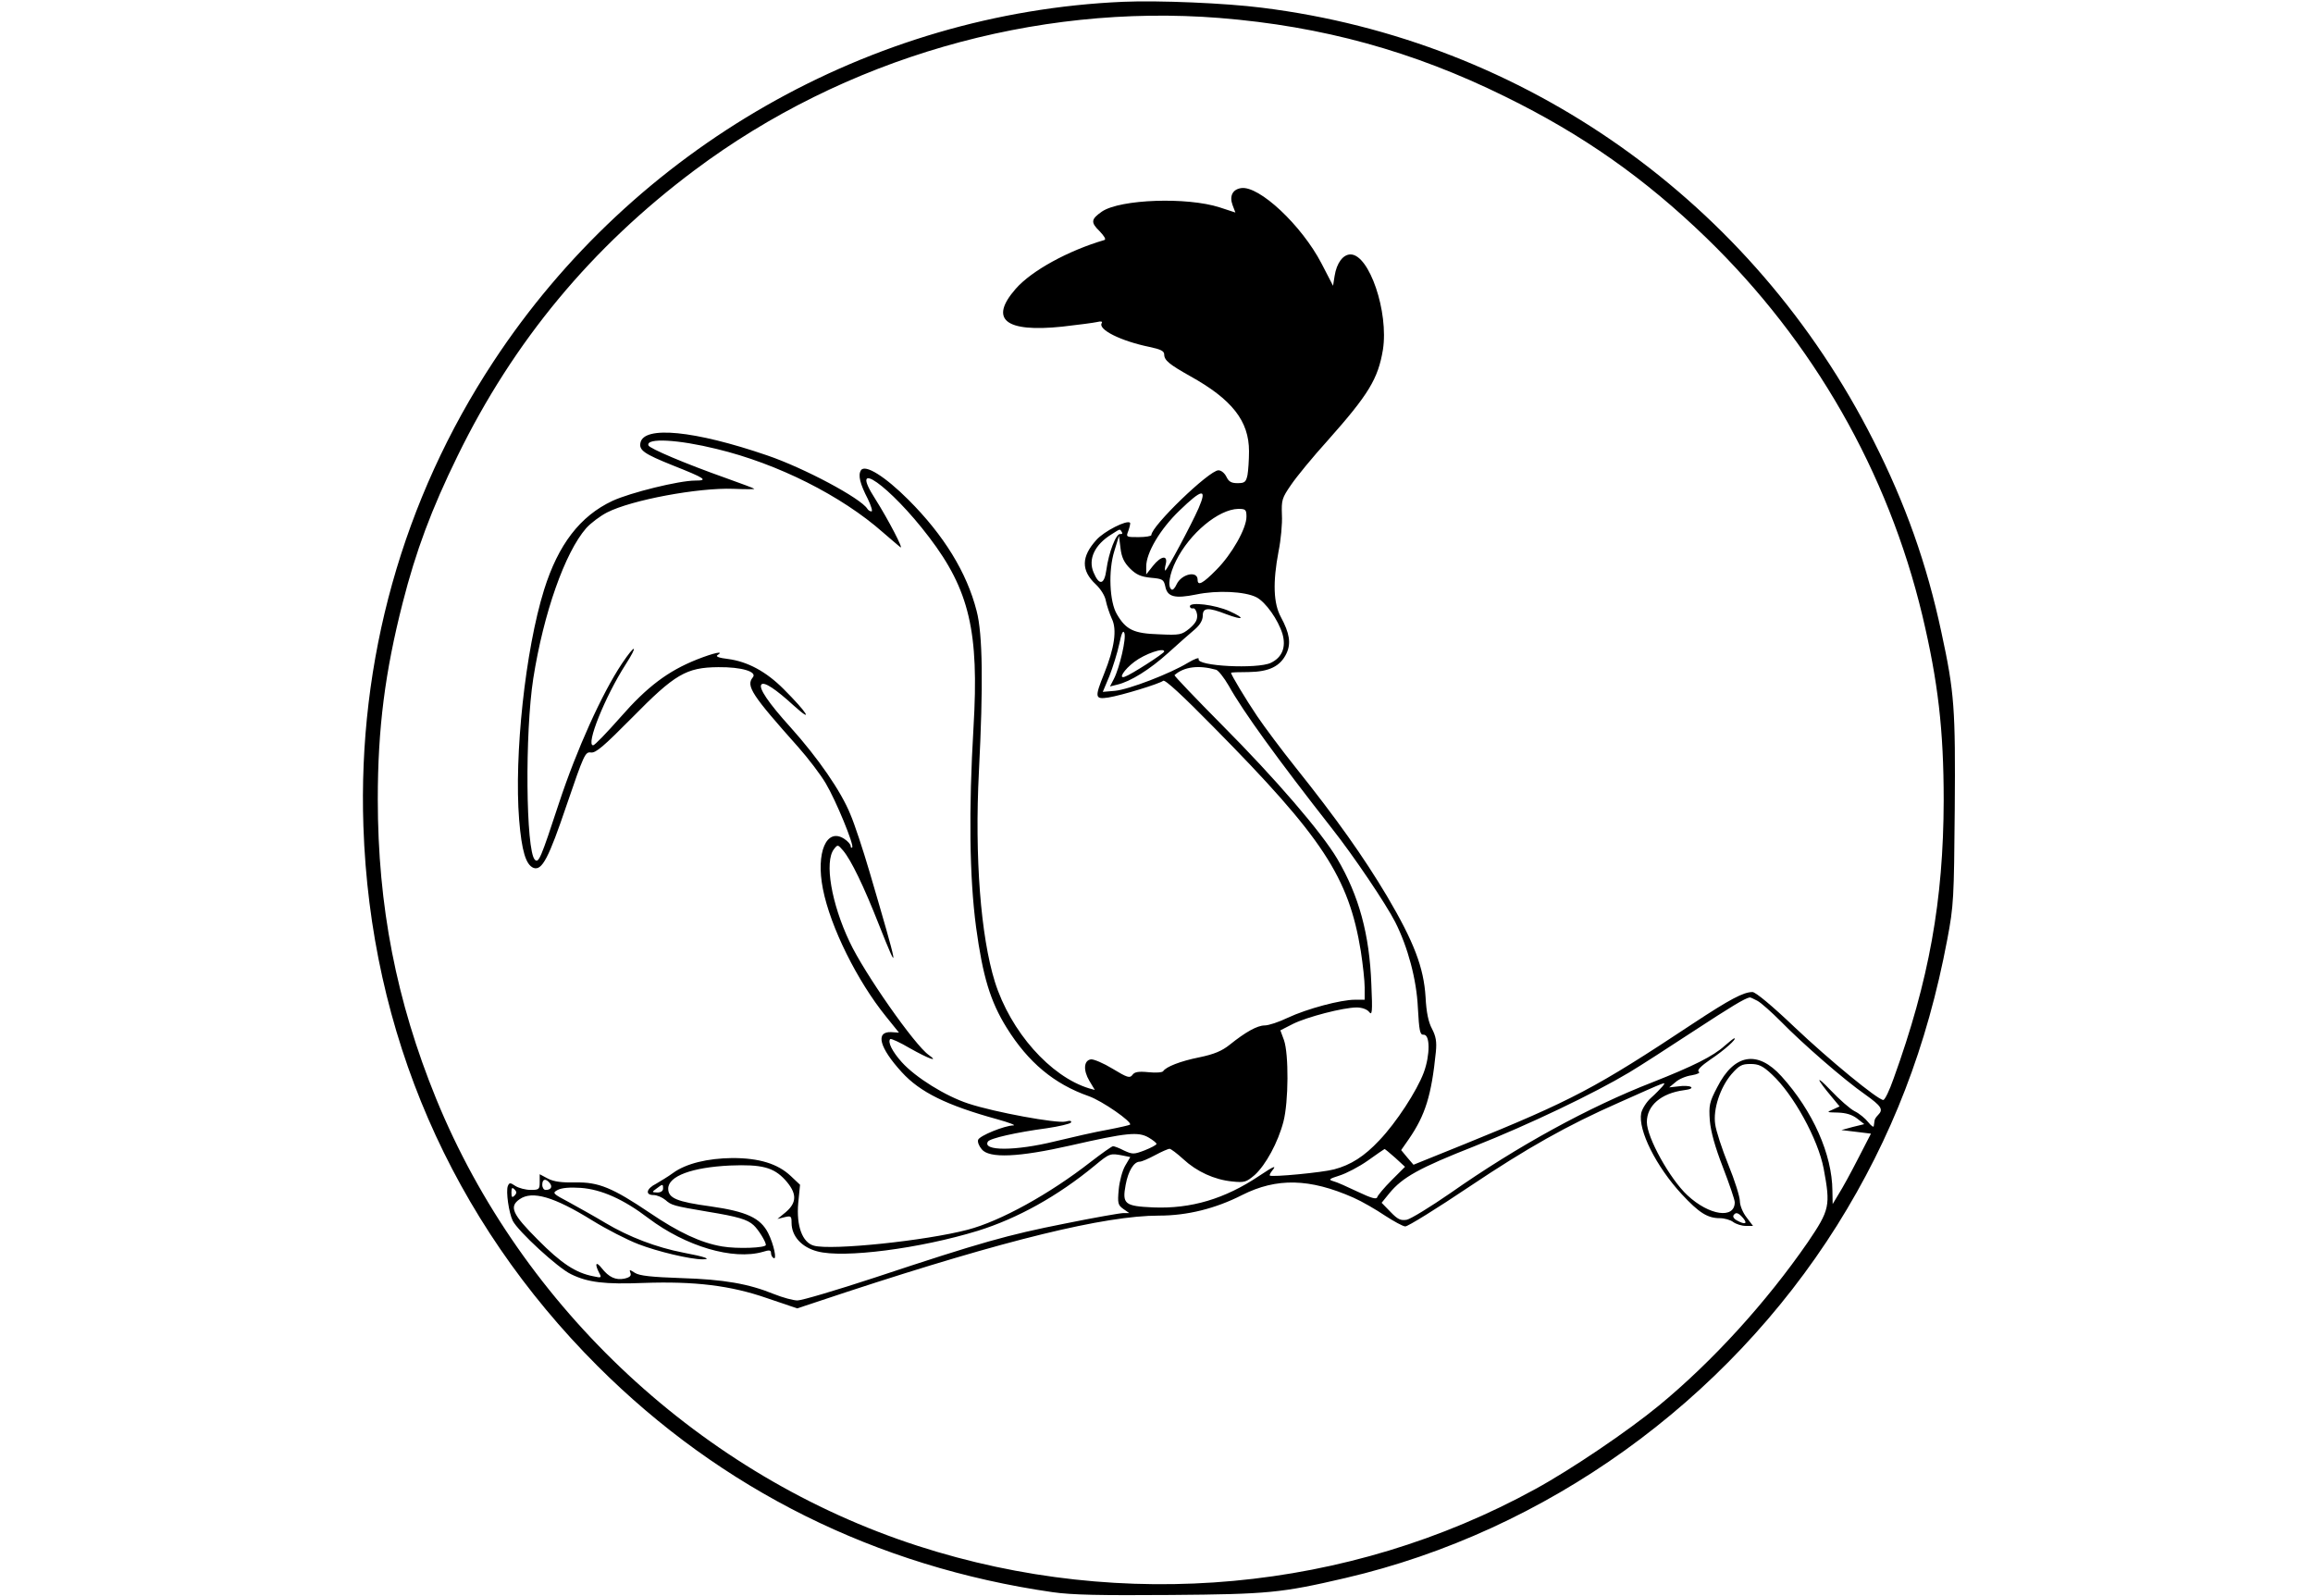 <?xml version="1.0" standalone="no"?>
<!DOCTYPE svg PUBLIC "-//W3C//DTD SVG 20010904//EN"
 "http://www.w3.org/TR/2001/REC-SVG-20010904/DTD/svg10.dtd">
<svg version="1.0" xmlns="http://www.w3.org/2000/svg"
 width="900pt" height="621pt" viewBox="0 0 900 621"
 preserveAspectRatio="xMidYMid meet">

<g transform="translate(0,621) scale(0.1,-0.1)"
fill="#000000" stroke="none">
<path d="M4370 6203 c-984 -43 -1903 -568 -2450 -1400 -353 -536 -528 -1163
-506 -1808 27 -804 342 -1531 911 -2100 481 -481 1084 -781 1770 -880 76 -11
187 -13 460 -11 380 3 431 8 680 66 781 182 1481 685 1913 1372 213 340 351
698 429 1113 25 132 26 160 29 505 3 392 -1 455 -52 690 -57 267 -140 500
-264 745 -470 930 -1357 1558 -2380 1685 -141 18 -402 29 -540 23z m376 -63
c399 -32 752 -129 1109 -305 304 -149 545 -319 784 -550 417 -404 707 -911
841 -1470 61 -257 83 -445 83 -720 -1 -389 -57 -700 -195 -1082 -16 -46 -34
-83 -40 -83 -21 0 -211 156 -346 284 -86 82 -151 136 -163 136 -35 0 -88 -28
-232 -123 -379 -251 -468 -298 -889 -469 l-198 -80 -24 28 -24 29 30 43 c64
93 88 170 105 339 4 40 0 61 -15 90 -14 26 -22 64 -25 123 -7 115 -45 215
-150 393 -92 154 -196 301 -355 500 -56 70 -123 160 -150 200 -46 68 -102 162
-102 169 0 2 30 3 68 3 80 1 124 22 148 73 18 39 12 78 -22 141 -29 53 -32
135 -9 256 9 44 15 108 13 142 -2 57 0 65 36 117 21 31 85 109 143 173 159
179 195 239 214 352 23 147 -53 371 -126 371 -29 0 -54 -33 -62 -84 l-6 -38
-45 87 c-77 148 -243 304 -313 293 -33 -5 -46 -31 -33 -66 l11 -29 -61 20
c-127 41 -386 32 -458 -16 -43 -30 -45 -42 -9 -77 18 -19 26 -32 18 -34 -140
-41 -283 -119 -345 -190 -104 -119 -41 -170 181 -147 62 7 123 15 136 18 15 4
22 2 18 -4 -16 -25 74 -70 186 -93 43 -9 57 -16 57 -29 0 -23 20 -39 100 -84
164 -91 230 -175 230 -293 0 -34 -3 -76 -6 -93 -6 -27 -11 -31 -39 -31 -24 0
-34 6 -43 25 -7 14 -20 25 -31 25 -36 0 -261 -217 -261 -252 0 -4 -22 -8 -50
-8 -49 0 -49 0 -39 26 5 15 8 28 6 30 -12 12 -101 -33 -131 -67 -59 -65 -60
-119 -2 -173 19 -18 36 -45 39 -64 4 -19 14 -49 23 -69 21 -42 11 -113 -30
-215 -37 -92 -36 -100 17 -92 50 8 198 53 213 65 7 6 76 -58 195 -179 426
-431 527 -585 574 -873 8 -52 15 -115 15 -141 l0 -48 -38 0 c-55 0 -186 -35
-261 -70 -35 -17 -75 -30 -90 -30 -29 0 -75 -26 -136 -75 -30 -24 -60 -37
-118 -49 -75 -15 -130 -37 -141 -54 -3 -5 -29 -7 -57 -4 -40 4 -55 1 -63 -11
-10 -13 -20 -10 -76 24 -36 22 -74 38 -85 37 -28 -4 -31 -42 -6 -84 l21 -35
-22 6 c-151 46 -306 221 -367 415 -55 177 -79 484 -62 818 17 333 15 535 -9
625 -38 149 -127 294 -265 432 -91 91 -169 140 -185 115 -12 -19 -4 -52 27
-112 13 -27 19 -48 14 -48 -6 0 -13 5 -16 10 -25 41 -246 159 -390 208 -283
97 -480 116 -493 49 -6 -29 14 -43 126 -88 126 -50 140 -59 87 -59 -63 0 -253
-47 -322 -79 -126 -59 -211 -170 -266 -346 -73 -234 -117 -645 -97 -895 10
-121 26 -175 56 -187 33 -12 59 38 129 245 67 196 72 207 94 204 19 -3 50 24
160 135 167 170 211 196 336 197 91 1 153 -18 134 -40 -27 -33 -4 -68 177
-271 39 -44 87 -107 107 -141 41 -69 111 -241 103 -249 -3 -4 -6 -1 -6 5 0 6
-11 19 -25 28 -69 45 -111 -53 -83 -195 29 -148 134 -359 246 -497 l50 -62
-31 2 c-62 2 -45 -61 42 -156 71 -78 175 -129 371 -183 47 -13 75 -24 63 -24
-35 -1 -131 -40 -137 -56 -3 -8 3 -24 14 -37 29 -36 144 -31 346 15 219 50
263 54 303 31 17 -10 31 -21 31 -25 0 -4 -21 -15 -46 -25 -42 -16 -47 -16 -80
-1 -19 10 -38 17 -43 17 -5 0 -44 -28 -87 -61 -160 -125 -352 -231 -479 -264
-164 -43 -530 -81 -598 -62 -45 12 -69 77 -61 166 l7 71 -36 34 c-51 48 -123
70 -227 70 -96 -1 -180 -21 -231 -58 -19 -14 -49 -32 -66 -42 -38 -19 -44 -44
-10 -44 13 0 34 -9 46 -19 24 -21 30 -23 166 -46 116 -19 153 -30 177 -52 18
-16 48 -64 48 -77 0 -12 -112 -16 -170 -6 -83 14 -170 55 -282 131 -144 97
-199 120 -288 118 -54 -1 -85 3 -108 15 l-32 17 0 -31 c0 -28 -3 -30 -35 -30
-20 0 -46 7 -59 15 -21 14 -24 14 -30 0 -8 -21 4 -104 19 -135 21 -41 176
-184 227 -208 65 -32 131 -40 282 -34 199 7 339 -10 480 -59 l118 -40 196 65
c613 201 1001 296 1212 296 109 0 219 27 323 80 135 68 263 65 433 -10 34 -15
89 -47 123 -70 34 -22 70 -42 79 -42 9 -1 122 69 250 155 224 150 380 238 582
327 193 86 184 83 169 63 -8 -9 -28 -30 -45 -45 -17 -15 -34 -42 -38 -59 -13
-66 58 -208 158 -316 67 -72 100 -93 148 -93 18 0 42 -7 52 -15 11 -8 33 -15
48 -15 l29 0 -25 33 c-15 19 -26 47 -26 63 0 17 -20 81 -45 142 -25 62 -48
133 -51 157 -9 58 19 143 63 195 30 34 40 40 74 40 32 0 48 -7 84 -41 83 -77
179 -251 201 -366 27 -145 24 -160 -62 -287 -161 -233 -370 -463 -579 -635
-119 -98 -340 -248 -481 -325 -727 -399 -1603 -480 -2403 -221 -838 271 -1540
923 -1874 1740 -155 380 -227 750 -227 1165 0 276 28 495 97 765 51 200 112
364 213 570 218 447 522 813 923 1113 581 435 1322 649 2043 592z m-1957
-1677 c237 -57 485 -182 646 -324 28 -24 58 -50 68 -58 16 -13 -47 108 -97
187 -109 169 57 52 209 -148 157 -206 195 -368 173 -739 -19 -324 -16 -583 10
-779 26 -191 55 -288 119 -391 84 -135 185 -219 319 -266 52 -18 171 -101 161
-111 -2 -2 -41 -11 -88 -20 -46 -8 -138 -29 -204 -45 -154 -38 -284 -38 -261
-1 8 13 110 36 229 52 48 7 90 17 94 22 4 7 -3 9 -21 4 -33 -8 -275 36 -378
70 -89 29 -206 102 -259 161 -37 41 -56 79 -45 90 3 3 38 -13 77 -36 69 -39
116 -57 73 -26 -54 37 -252 320 -308 440 -71 149 -99 312 -61 361 15 19 15 18
36 -6 31 -37 80 -138 139 -288 82 -207 78 -184 -37 207 -25 85 -58 185 -74
222 -36 90 -127 221 -233 339 -86 95 -126 154 -113 167 11 11 55 -18 125 -82
81 -73 53 -28 -39 64 -68 68 -140 107 -217 117 -35 4 -49 10 -40 15 28 18 -14
9 -80 -17 -113 -45 -194 -106 -298 -225 -53 -60 -100 -109 -106 -109 -30 0 46
189 126 314 51 79 39 83 -14 4 -78 -117 -176 -334 -245 -543 -71 -216 -79
-235 -94 -220 -35 36 -39 493 -6 705 40 254 123 490 206 585 18 20 54 47 81
61 96 49 356 97 491 92 47 -2 84 -2 82 0 -1 2 -52 21 -111 42 -158 56 -297
115 -301 127 -10 30 116 23 266 -14z m1875 -230 c-30 -68 -124 -243 -130 -243
-2 0 -2 11 2 25 9 37 -19 32 -50 -7 l-26 -33 0 31 c0 53 54 145 129 217 89 86
109 89 75 10z m186 -34 c0 -45 -57 -146 -117 -206 -53 -54 -73 -64 -73 -39 0
37 -63 23 -82 -18 -6 -14 -15 -23 -19 -20 -17 10 -9 60 17 112 53 107 165 200
242 202 29 0 32 -3 32 -31z m-485 -59 c4 -6 1 -9 -6 -8 -16 4 -45 -72 -54
-139 -8 -59 -28 -63 -50 -10 -22 52 5 108 70 148 35 22 32 22 40 9z m32 -142
c24 -24 42 -32 81 -36 46 -4 50 -7 56 -33 8 -42 37 -49 121 -32 81 17 189 12
234 -11 36 -19 84 -87 101 -142 15 -52 -1 -92 -45 -113 -52 -25 -292 -13 -281
15 3 7 -15 1 -42 -15 -69 -42 -230 -104 -284 -109 l-47 -4 26 62 c13 34 31 90
38 124 9 43 15 56 20 43 8 -20 -18 -134 -41 -179 l-15 -29 28 7 c52 12 127 59
199 124 40 36 86 77 103 91 20 17 31 36 31 53 0 32 20 34 92 6 67 -25 76 -17
12 12 -56 25 -154 37 -154 19 0 -6 6 -10 13 -8 6 1 13 -10 15 -24 2 -20 -5
-33 -29 -54 -31 -25 -37 -27 -120 -23 -98 3 -128 18 -163 78 -29 48 -34 170
-10 246 l18 59 6 -48 c4 -35 14 -56 37 -79z m133 -323 c0 -7 -129 -90 -153
-98 -27 -10 -4 27 37 58 41 31 116 57 116 40z m202 -71 c9 -3 31 -31 49 -62
55 -99 191 -287 402 -556 84 -106 211 -295 246 -364 49 -97 83 -223 88 -333 5
-90 8 -106 22 -105 26 2 26 -79 1 -147 -27 -72 -107 -195 -173 -264 -58 -62
-111 -96 -176 -113 -44 -12 -243 -31 -250 -24 -2 2 2 10 9 19 19 23 7 18 -50
-20 -134 -90 -266 -129 -413 -123 -111 5 -121 13 -107 88 10 54 32 90 55 90 7
0 33 11 59 25 26 14 51 25 57 25 5 0 29 -18 53 -40 53 -49 121 -80 190 -87 48
-5 55 -3 88 25 43 39 91 127 112 208 20 77 21 263 2 317 l-14 38 49 25 c54 27
196 64 248 64 20 0 40 -7 48 -17 12 -16 14 -2 9 107 -7 194 -48 345 -133 489
-61 103 -240 311 -446 518 -105 106 -189 194 -187 196 37 33 94 40 162 21z
m2106 -1288 c15 -8 56 -45 92 -81 83 -85 246 -227 328 -284 63 -45 71 -58 50
-79 -7 -7 -14 -17 -14 -22 -1 -6 -2 -15 -3 -21 0 -7 -10 0 -22 15 -11 14 -35
34 -52 42 -18 9 -60 46 -95 83 -60 63 -56 46 7 -29 l29 -35 -26 -12 c-26 -11
-25 -11 19 -12 32 -1 55 -8 75 -23 l28 -22 -45 -11 -44 -12 58 -7 57 -7 -50
-97 c-27 -53 -61 -115 -75 -137 l-24 -40 -1 52 c-1 141 -76 310 -198 445 -93
103 -184 88 -250 -42 -31 -59 -33 -71 -29 -130 4 -44 20 -102 51 -182 25 -65
46 -126 46 -136 0 -66 -99 -52 -184 27 -68 63 -158 225 -158 285 0 64 55 112
144 124 24 3 35 8 27 13 -7 4 -28 5 -48 2 l-36 -4 24 20 c13 12 41 24 63 27
23 4 35 10 28 14 -8 5 8 22 46 48 53 35 105 82 92 82 -2 0 -19 -13 -37 -29
-45 -41 -124 -80 -281 -142 -247 -96 -525 -248 -786 -431 -78 -54 -155 -101
-170 -104 -24 -4 -35 1 -63 30 l-35 36 30 37 c51 62 115 98 331 183 212 84
465 205 602 287 42 25 155 98 251 161 147 96 198 127 218 131 2 1 15 -5 30
-13z m-1409 -611 l38 -35 -52 -52 c-29 -29 -54 -59 -56 -66 -3 -10 -23 -4 -76
21 -40 19 -82 38 -95 41 -20 6 -17 9 24 22 26 8 76 34 110 58 35 25 64 45 65
45 2 1 20 -15 42 -34z m-1061 9 l30 -6 -20 -34 c-11 -19 -22 -60 -25 -92 -5
-54 -3 -61 18 -76 l23 -16 -23 0 c-12 0 -115 -18 -228 -41 -222 -44 -323 -72
-739 -210 -149 -49 -284 -89 -301 -89 -16 0 -57 11 -92 25 -98 40 -195 57
-361 62 -115 4 -161 9 -179 20 -22 14 -23 14 -18 0 4 -11 -2 -17 -23 -22 -34
-7 -61 5 -89 41 -22 28 -28 17 -10 -18 11 -20 9 -21 -22 -14 -69 13 -126 51
-216 142 -100 100 -113 129 -71 158 49 34 133 10 283 -83 55 -34 135 -75 179
-92 75 -29 202 -59 249 -59 38 0 11 10 -74 26 -104 20 -212 61 -304 116 -38
23 -101 58 -139 79 -66 35 -68 37 -46 49 15 8 47 11 90 8 80 -6 166 -44 263
-118 146 -110 329 -164 445 -131 25 8 32 7 32 -4 0 -8 4 -17 10 -20 14 -9 1
53 -21 97 -30 59 -84 84 -224 104 -132 18 -165 32 -165 69 0 49 93 83 241 90
123 5 169 -7 214 -56 46 -51 47 -87 3 -125 l-33 -27 28 7 c25 6 27 4 27 -22 0
-52 39 -95 100 -111 102 -28 400 11 625 80 154 48 311 135 455 254 58 48 60
48 108 39z m-2229 -107 c12 -15 5 -27 -16 -27 -7 0 -13 9 -13 20 0 23 13 26
29 7z m441 -22 c0 -9 -9 -15 -22 -15 -22 1 -23 1 -4 15 25 19 26 19 26 0z
m-578 -27 c-9 -9 -12 -7 -12 12 0 19 3 21 12 12 9 -9 9 -15 0 -24z m4781 -88
c18 -22 7 -26 -24 -9 -11 5 -17 14 -14 20 9 14 19 11 38 -11z"/>
</g>
</svg>
